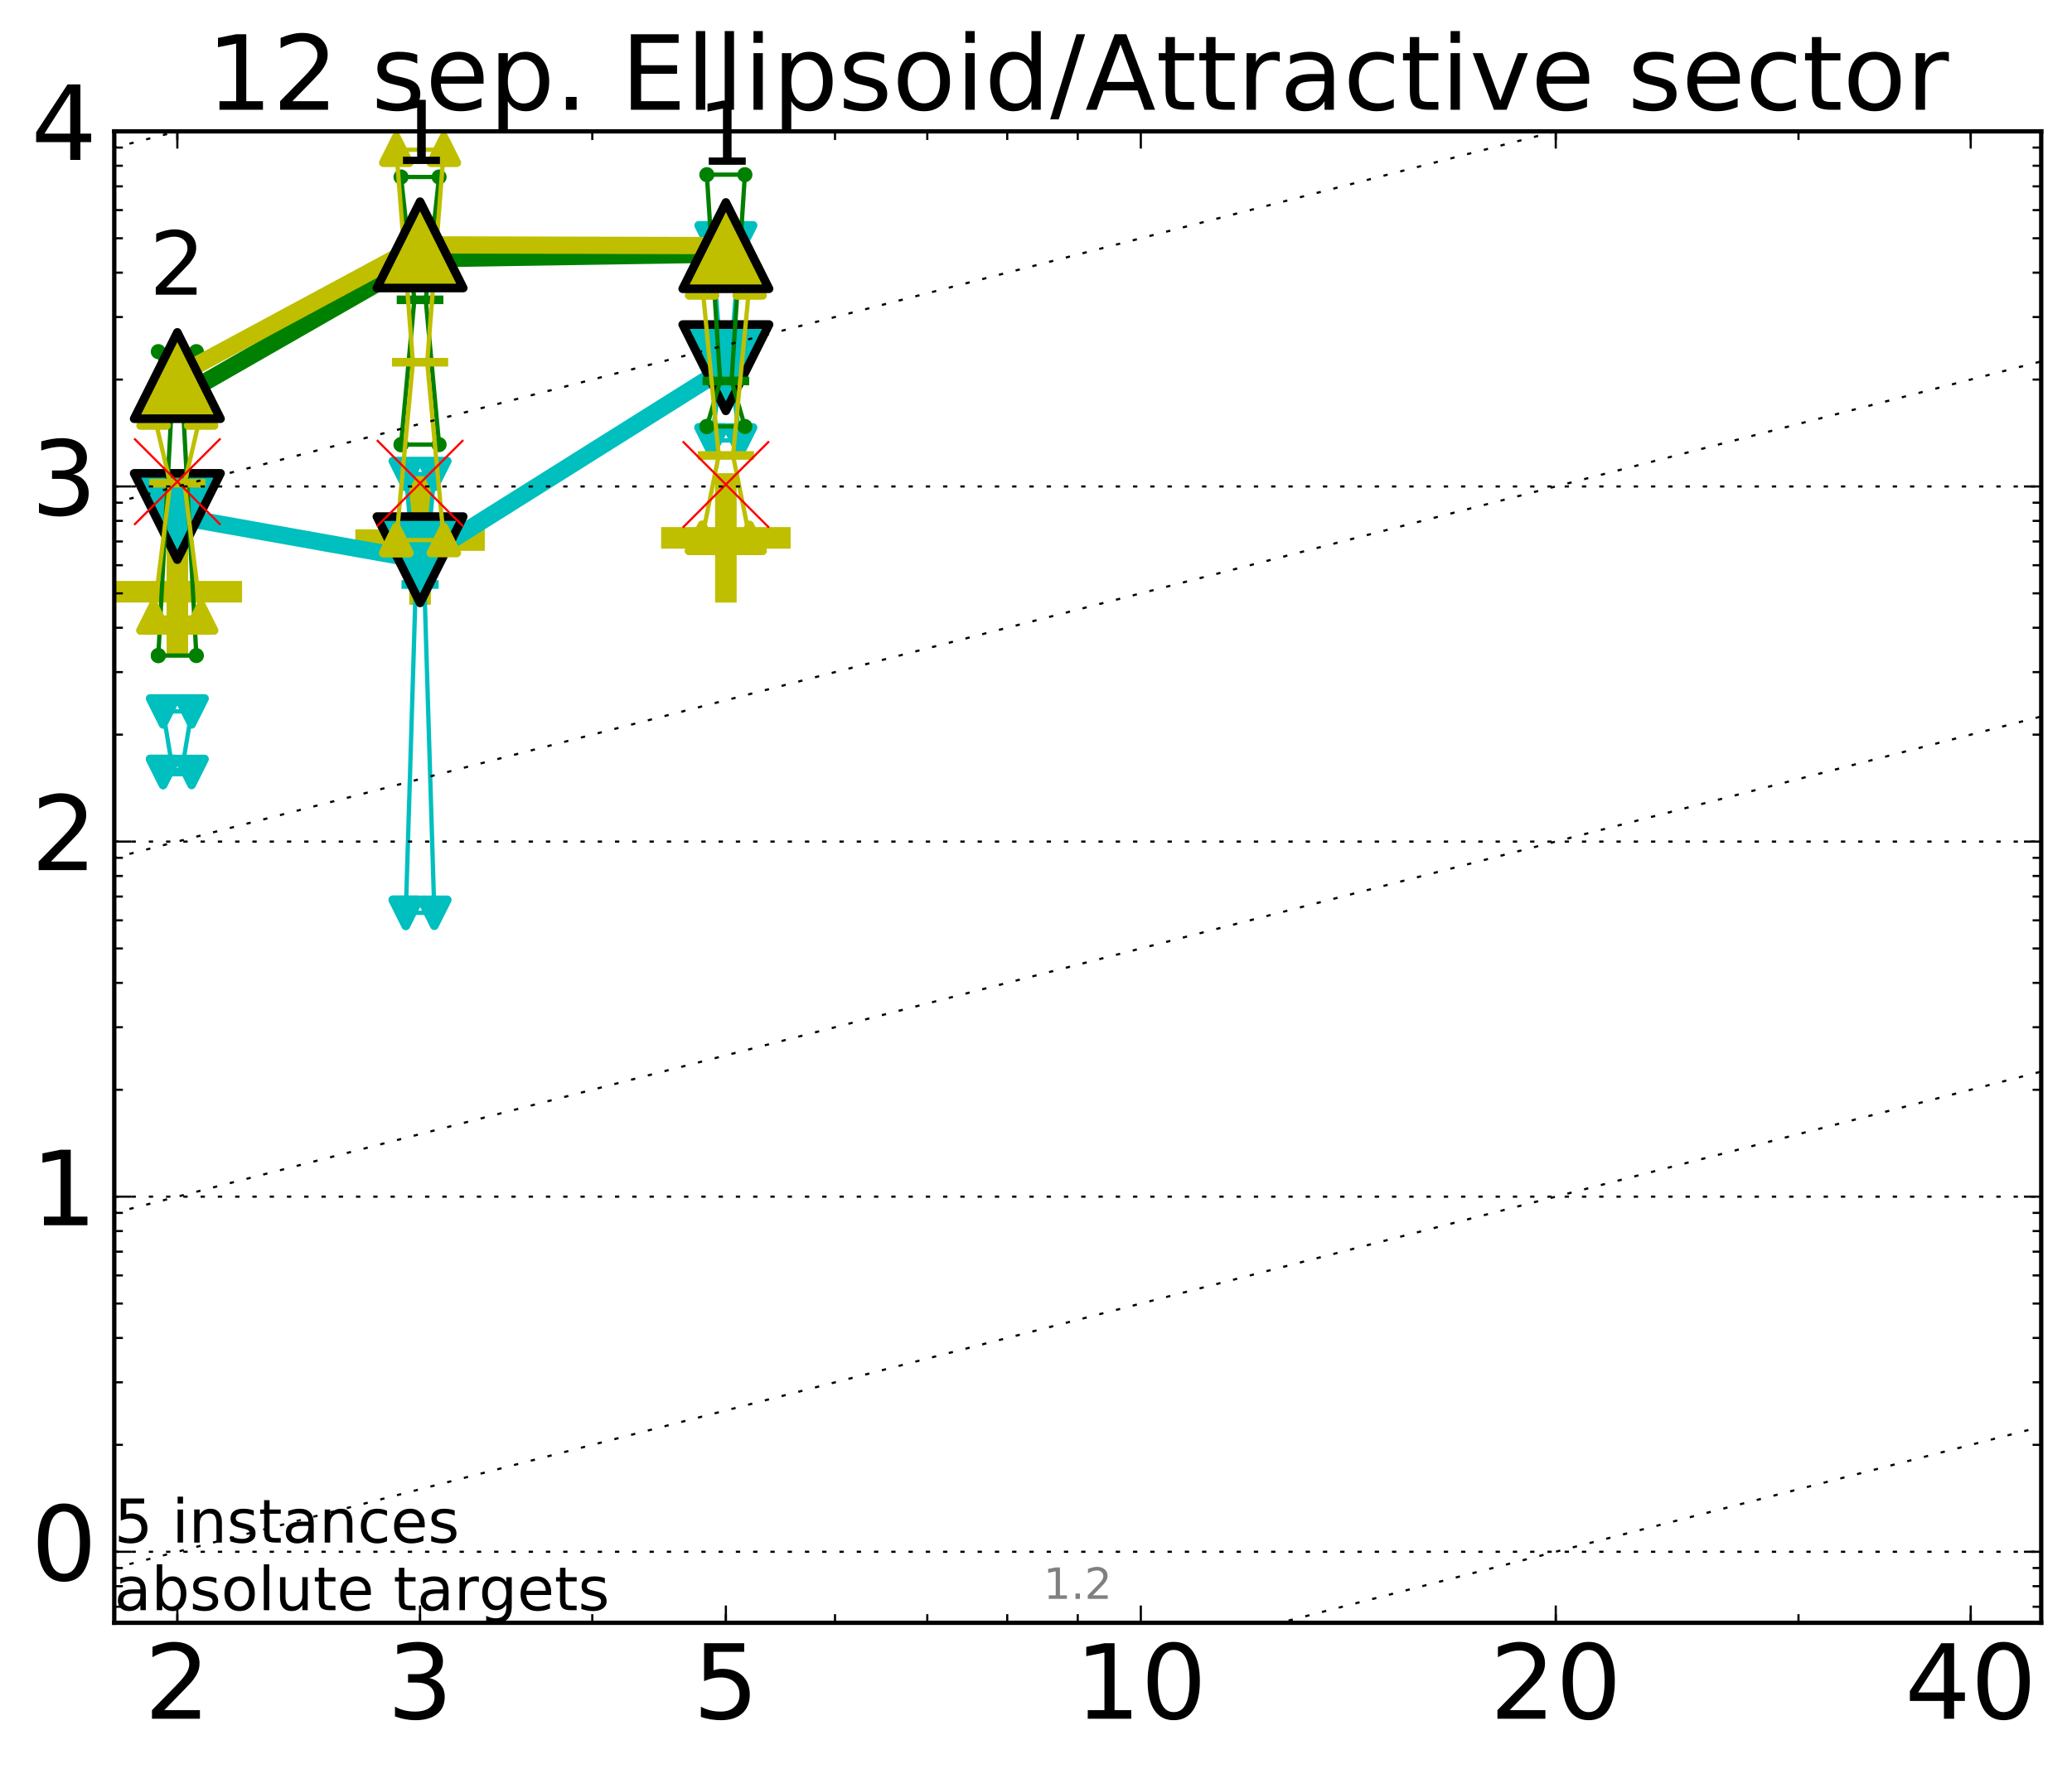 <?xml version="1.0" encoding="utf-8" standalone="no"?>
<!DOCTYPE svg PUBLIC "-//W3C//DTD SVG 1.1//EN"
  "http://www.w3.org/Graphics/SVG/1.1/DTD/svg11.dtd">
<!-- Created with matplotlib (http://matplotlib.org/) -->
<svg height="410pt" version="1.1" viewBox="0 0 480 410" width="480pt" xmlns="http://www.w3.org/2000/svg" xmlns:xlink="http://www.w3.org/1999/xlink">
 <defs>
  <style type="text/css">
*{stroke-linecap:butt;stroke-linejoin:round;stroke-miterlimit:100000;}
  </style>
 </defs>
 <g id="figure_1">
  <g id="patch_1">
   <path d="M 0 410.464 
L 480.07 410.464 
L 480.07 0 
L 0 0 
z
" style="fill:#ffffff;"/>
  </g>
  <g id="axes_1">
   <g id="patch_2">
    <path d="M 26.47 376.036 
L 472.87 376.036 
L 472.87 30.436 
L 26.47 30.436 
z
" style="fill:#ffffff;"/>
   </g>
   <g id="line2d_1">
    <defs>
     <path d="M -15 0 
L 15 0 
M 0 15 
L 0 -15 
" id="m5a9b89daae" style="stroke:#bfbf00;stroke-width:5.0;"/>
    </defs>
    <g clip-path="url(#ped8746ce79)">
     <use style="fill:#bfbf00;stroke:#bfbf00;stroke-width:5.0;" x="41.082" xlink:href="#m5a9b89daae" y="137.119"/>
    </g>
   </g>
   <g id="line2d_2">
    <g clip-path="url(#ped8746ce79)">
     <use style="fill:#bfbf00;stroke:#bfbf00;stroke-width:5.0;" x="97.312" xlink:href="#m5a9b89daae" y="125.146"/>
    </g>
   </g>
   <g id="line2d_3">
    <g clip-path="url(#ped8746ce79)">
     <use style="fill:#bfbf00;stroke:#bfbf00;stroke-width:5.0;" x="168.155" xlink:href="#m5a9b89daae" y="124.641"/>
    </g>
   </g>
   <g id="line2d_4">
    <path clip-path="url(#ped8746ce79)" d="M 37.777 178.888 
L 40.09 178.888 
L 37.777 164.856 
L 44.386 164.856 
L 42.073 178.888 
L 44.386 178.888 
L 37.777 178.888 
" style="fill:none;stroke:#00bfbf;stroke-linecap:square;"/>
   </g>
   <g id="line2d_5">
    <path clip-path="url(#ped8746ce79)" d="M 37.777 178.888 
L 44.386 178.888 
L 44.386 164.856 
L 37.777 164.856 
L 37.777 178.888 
" style="fill:none;"/>
    <defs>
     <path d="M -0 3 
L 3 -3 
L -3 -3 
z
" id="mc626d5282c" style="stroke:#00bfbf;stroke-linejoin:miter;stroke-width:2.0;"/>
    </defs>
    <g clip-path="url(#ped8746ce79)">
     <use style="fill:#00bfbf;stroke:#00bfbf;stroke-linejoin:miter;stroke-width:2.0;" x="37.777" xlink:href="#mc626d5282c" y="178.888"/>
     <use style="fill:#00bfbf;stroke:#00bfbf;stroke-linejoin:miter;stroke-width:2.0;" x="44.386" xlink:href="#mc626d5282c" y="178.888"/>
     <use style="fill:#00bfbf;stroke:#00bfbf;stroke-linejoin:miter;stroke-width:2.0;" x="44.386" xlink:href="#mc626d5282c" y="164.856"/>
     <use style="fill:#00bfbf;stroke:#00bfbf;stroke-linejoin:miter;stroke-width:2.0;" x="37.777" xlink:href="#mc626d5282c" y="164.856"/>
     <use style="fill:#00bfbf;stroke:#00bfbf;stroke-linejoin:miter;stroke-width:2.0;" x="37.777" xlink:href="#mc626d5282c" y="178.888"/>
    </g>
   </g>
   <g id="line2d_6">
    <path clip-path="url(#ped8746ce79)" d="M 37.777 178.888 
L 44.386 178.888 
" style="fill:none;stroke:#00bfbf;stroke-linecap:square;stroke-width:2.0;"/>
   </g>
   <g id="line2d_7">
    <path clip-path="url(#ped8746ce79)" d="M 94.008 211.519 
L 96.321 135.444 
L 94.008 109.84 
L 100.617 109.84 
L 98.304 135.444 
L 100.617 211.519 
L 94.008 211.519 
" style="fill:none;stroke:#00bfbf;stroke-linecap:square;"/>
   </g>
   <g id="line2d_8">
    <path clip-path="url(#ped8746ce79)" d="M 94.008 211.519 
L 100.617 211.519 
L 100.617 109.84 
L 94.008 109.84 
L 94.008 211.519 
" style="fill:none;"/>
    <g clip-path="url(#ped8746ce79)">
     <use style="fill:#00bfbf;stroke:#00bfbf;stroke-linejoin:miter;stroke-width:2.0;" x="94.008" xlink:href="#mc626d5282c" y="211.519"/>
     <use style="fill:#00bfbf;stroke:#00bfbf;stroke-linejoin:miter;stroke-width:2.0;" x="100.617" xlink:href="#mc626d5282c" y="211.519"/>
     <use style="fill:#00bfbf;stroke:#00bfbf;stroke-linejoin:miter;stroke-width:2.0;" x="100.617" xlink:href="#mc626d5282c" y="109.84"/>
     <use style="fill:#00bfbf;stroke:#00bfbf;stroke-linejoin:miter;stroke-width:2.0;" x="94.008" xlink:href="#mc626d5282c" y="109.84"/>
     <use style="fill:#00bfbf;stroke:#00bfbf;stroke-linejoin:miter;stroke-width:2.0;" x="94.008" xlink:href="#mc626d5282c" y="211.519"/>
    </g>
   </g>
   <g id="line2d_9">
    <path clip-path="url(#ped8746ce79)" d="M 94.008 135.444 
L 100.617 135.444 
" style="fill:none;stroke:#00bfbf;stroke-linecap:square;stroke-width:2.0;"/>
   </g>
   <g id="line2d_10">
    <path clip-path="url(#ped8746ce79)" d="M 164.85 102.061 
L 167.163 85.206 
L 164.85 55.228 
L 171.459 55.228 
L 169.146 85.206 
L 171.459 102.061 
L 164.85 102.061 
" style="fill:none;stroke:#00bfbf;stroke-linecap:square;"/>
   </g>
   <g id="line2d_11">
    <path clip-path="url(#ped8746ce79)" d="M 164.85 102.061 
L 171.459 102.061 
L 171.459 55.228 
L 164.85 55.228 
L 164.85 102.061 
" style="fill:none;"/>
    <g clip-path="url(#ped8746ce79)">
     <use style="fill:#00bfbf;stroke:#00bfbf;stroke-linejoin:miter;stroke-width:2.0;" x="164.85" xlink:href="#mc626d5282c" y="102.061"/>
     <use style="fill:#00bfbf;stroke:#00bfbf;stroke-linejoin:miter;stroke-width:2.0;" x="171.459" xlink:href="#mc626d5282c" y="102.061"/>
     <use style="fill:#00bfbf;stroke:#00bfbf;stroke-linejoin:miter;stroke-width:2.0;" x="171.459" xlink:href="#mc626d5282c" y="55.228"/>
     <use style="fill:#00bfbf;stroke:#00bfbf;stroke-linejoin:miter;stroke-width:2.0;" x="164.85" xlink:href="#mc626d5282c" y="55.228"/>
     <use style="fill:#00bfbf;stroke:#00bfbf;stroke-linejoin:miter;stroke-width:2.0;" x="164.85" xlink:href="#mc626d5282c" y="102.061"/>
    </g>
   </g>
   <g id="line2d_12">
    <path clip-path="url(#ped8746ce79)" d="M 164.85 85.206 
L 171.459 85.206 
" style="fill:none;stroke:#00bfbf;stroke-linecap:square;stroke-width:2.0;"/>
   </g>
   <g id="line2d_13">
    <path clip-path="url(#ped8746ce79)" d="M 41.082 119.683 
L 97.312 129.709 
" style="fill:none;stroke:#00bfbf;stroke-linecap:square;stroke-width:4.0;"/>
   </g>
   <g id="line2d_14">
    <path clip-path="url(#ped8746ce79)" d="M 97.312 129.709 
L 168.155 85.206 
" style="fill:none;stroke:#00bfbf;stroke-linecap:square;stroke-width:4.0;"/>
   </g>
   <g id="line2d_15">
    <path clip-path="url(#ped8746ce79)" d="M 41.082 119.683 
L 97.312 129.709 
L 168.155 85.206 
" style="fill:none;"/>
    <defs>
     <path d="M -0 10 
L 10 -10 
L -10 -10 
z
" id="m4d6e70815e" style="stroke:#000000;stroke-linejoin:miter;stroke-width:2.0;"/>
    </defs>
    <g clip-path="url(#ped8746ce79)">
     <use style="fill:#00bfbf;stroke:#000000;stroke-linejoin:miter;stroke-width:2.0;" x="41.082" xlink:href="#m4d6e70815e" y="119.683"/>
     <use style="fill:#00bfbf;stroke:#000000;stroke-linejoin:miter;stroke-width:2.0;" x="97.312" xlink:href="#m4d6e70815e" y="129.709"/>
     <use style="fill:#00bfbf;stroke:#000000;stroke-linejoin:miter;stroke-width:2.0;" x="168.155" xlink:href="#m4d6e70815e" y="85.206"/>
    </g>
   </g>
   <g id="line2d_16">
    <path clip-path="url(#ped8746ce79)" d="M 36.676 151.911 
L 39.76 94.39 
L 36.676 81.481 
L 45.488 81.481 
L 42.403 94.39 
L 45.488 151.911 
L 36.676 151.911 
" style="fill:none;stroke:#008000;stroke-linecap:square;"/>
   </g>
   <g id="line2d_17">
    <path clip-path="url(#ped8746ce79)" d="M 36.676 151.911 
L 45.488 151.911 
L 45.488 81.481 
L 36.676 81.481 
L 36.676 151.911 
" style="fill:none;"/>
    <defs>
     <path d="M 0 1.5 
C 0.398 1.5 0.779 1.342 1.061 1.061 
C 1.342 0.779 1.5 0.398 1.5 0 
C 1.5 -0.398 1.342 -0.779 1.061 -1.061 
C 0.779 -1.342 0.398 -1.5 0 -1.5 
C -0.398 -1.5 -0.779 -1.342 -1.061 -1.061 
C -1.342 -0.779 -1.5 -0.398 -1.5 0 
C -1.5 0.398 -1.342 0.779 -1.061 1.061 
C -0.779 1.342 -0.398 1.5 0 1.5 
z
" id="m54c77fdac5" style="stroke:#008000;stroke-width:0.5;"/>
    </defs>
    <g clip-path="url(#ped8746ce79)">
     <use style="fill:#008000;stroke:#008000;stroke-width:0.5;" x="36.676" xlink:href="#m54c77fdac5" y="151.911"/>
     <use style="fill:#008000;stroke:#008000;stroke-width:0.5;" x="45.488" xlink:href="#m54c77fdac5" y="151.911"/>
     <use style="fill:#008000;stroke:#008000;stroke-width:0.5;" x="45.488" xlink:href="#m54c77fdac5" y="81.481"/>
     <use style="fill:#008000;stroke:#008000;stroke-width:0.5;" x="36.676" xlink:href="#m54c77fdac5" y="81.481"/>
     <use style="fill:#008000;stroke:#008000;stroke-width:0.5;" x="36.676" xlink:href="#m54c77fdac5" y="151.911"/>
    </g>
   </g>
   <g id="line2d_18">
    <path clip-path="url(#ped8746ce79)" d="M 36.676 94.39 
L 45.488 94.39 
" style="fill:none;stroke:#008000;stroke-linecap:square;stroke-width:2.0;"/>
   </g>
   <g id="line2d_19">
    <path clip-path="url(#ped8746ce79)" d="M 92.906 103.027 
L 95.991 69.479 
L 92.906 41.015 
L 101.718 41.015 
L 98.634 69.479 
L 101.718 103.027 
L 92.906 103.027 
" style="fill:none;stroke:#008000;stroke-linecap:square;"/>
   </g>
   <g id="line2d_20">
    <path clip-path="url(#ped8746ce79)" d="M 92.906 103.027 
L 101.718 103.027 
L 101.718 41.015 
L 92.906 41.015 
L 92.906 103.027 
" style="fill:none;"/>
    <g clip-path="url(#ped8746ce79)">
     <use style="fill:#008000;stroke:#008000;stroke-width:0.5;" x="92.906" xlink:href="#m54c77fdac5" y="103.027"/>
     <use style="fill:#008000;stroke:#008000;stroke-width:0.5;" x="101.718" xlink:href="#m54c77fdac5" y="103.027"/>
     <use style="fill:#008000;stroke:#008000;stroke-width:0.5;" x="101.718" xlink:href="#m54c77fdac5" y="41.015"/>
     <use style="fill:#008000;stroke:#008000;stroke-width:0.5;" x="92.906" xlink:href="#m54c77fdac5" y="41.015"/>
     <use style="fill:#008000;stroke:#008000;stroke-width:0.5;" x="92.906" xlink:href="#m54c77fdac5" y="103.027"/>
    </g>
   </g>
   <g id="line2d_21">
    <path clip-path="url(#ped8746ce79)" d="M 92.906 69.479 
L 101.718 69.479 
" style="fill:none;stroke:#008000;stroke-linecap:square;stroke-width:2.0;"/>
   </g>
   <g id="line2d_22">
    <path clip-path="url(#ped8746ce79)" d="M 163.749 98.828 
L 166.833 88.284 
L 163.749 40.476 
L 172.561 40.476 
L 169.476 88.284 
L 172.561 98.828 
L 163.749 98.828 
" style="fill:none;stroke:#008000;stroke-linecap:square;"/>
   </g>
   <g id="line2d_23">
    <path clip-path="url(#ped8746ce79)" d="M 163.749 98.828 
L 172.561 98.828 
L 172.561 40.476 
L 163.749 40.476 
L 163.749 98.828 
" style="fill:none;"/>
    <g clip-path="url(#ped8746ce79)">
     <use style="fill:#008000;stroke:#008000;stroke-width:0.5;" x="163.749" xlink:href="#m54c77fdac5" y="98.828"/>
     <use style="fill:#008000;stroke:#008000;stroke-width:0.5;" x="172.561" xlink:href="#m54c77fdac5" y="98.828"/>
     <use style="fill:#008000;stroke:#008000;stroke-width:0.5;" x="172.561" xlink:href="#m54c77fdac5" y="40.476"/>
     <use style="fill:#008000;stroke:#008000;stroke-width:0.5;" x="163.749" xlink:href="#m54c77fdac5" y="40.476"/>
     <use style="fill:#008000;stroke:#008000;stroke-width:0.5;" x="163.749" xlink:href="#m54c77fdac5" y="98.828"/>
    </g>
   </g>
   <g id="line2d_24">
    <path clip-path="url(#ped8746ce79)" d="M 163.749 88.284 
L 172.561 88.284 
" style="fill:none;stroke:#008000;stroke-linecap:square;stroke-width:2.0;"/>
   </g>
   <g id="line2d_25">
    <path clip-path="url(#ped8746ce79)" d="M 41.082 92.201 
L 97.312 59.981 
" style="fill:none;stroke:#008000;stroke-linecap:square;stroke-width:4.0;"/>
   </g>
   <g id="line2d_26">
    <path clip-path="url(#ped8746ce79)" d="M 97.312 59.981 
L 168.155 58.869 
" style="fill:none;stroke:#008000;stroke-linecap:square;stroke-width:4.0;"/>
   </g>
   <g id="line2d_27">
    <path clip-path="url(#ped8746ce79)" d="M 41.082 92.201 
L 97.312 59.981 
L 168.155 58.869 
" style="fill:none;"/>
    <defs>
     <path d="M 0 5 
C 1.326 5 2.598 4.473 3.536 3.536 
C 4.473 2.598 5 1.326 5 0 
C 5 -1.326 4.473 -2.598 3.536 -3.536 
C 2.598 -4.473 1.326 -5 0 -5 
C -1.326 -5 -2.598 -4.473 -3.536 -3.536 
C -4.473 -2.598 -5 -1.326 -5 0 
C -5 1.326 -4.473 2.598 -3.536 3.536 
C -2.598 4.473 -1.326 5 0 5 
z
" id="m74377e63b9" style="stroke:#008000;stroke-width:0.5;"/>
    </defs>
    <g clip-path="url(#ped8746ce79)">
     <use style="fill:#008000;stroke:#008000;stroke-width:0.5;" x="41.082" xlink:href="#m74377e63b9" y="92.201"/>
     <use style="fill:#008000;stroke:#008000;stroke-width:0.5;" x="97.312" xlink:href="#m74377e63b9" y="59.981"/>
     <use style="fill:#008000;stroke:#008000;stroke-width:0.5;" x="168.155" xlink:href="#m74377e63b9" y="58.869"/>
    </g>
   </g>
   <g id="line2d_28">
    <path clip-path="url(#ped8746ce79)" d="M 35.574 143.091 
L 39.429 111.979 
L 35.574 95.603 
L 46.589 95.603 
L 42.734 111.979 
L 46.589 143.091 
L 35.574 143.091 
" style="fill:none;stroke:#bfbf00;stroke-linecap:square;"/>
   </g>
   <g id="line2d_29">
    <path clip-path="url(#ped8746ce79)" d="M 35.574 143.091 
L 46.589 143.091 
L 46.589 95.603 
L 35.574 95.603 
L 35.574 143.091 
" style="fill:none;"/>
    <defs>
     <path d="M 0 -3 
L -3 3 
L 3 3 
z
" id="md61e7e6d89" style="stroke:#bfbf00;stroke-linejoin:miter;stroke-width:2.0;"/>
    </defs>
    <g clip-path="url(#ped8746ce79)">
     <use style="fill:#bfbf00;stroke:#bfbf00;stroke-linejoin:miter;stroke-width:2.0;" x="35.574" xlink:href="#md61e7e6d89" y="143.091"/>
     <use style="fill:#bfbf00;stroke:#bfbf00;stroke-linejoin:miter;stroke-width:2.0;" x="46.589" xlink:href="#md61e7e6d89" y="143.091"/>
     <use style="fill:#bfbf00;stroke:#bfbf00;stroke-linejoin:miter;stroke-width:2.0;" x="46.589" xlink:href="#md61e7e6d89" y="95.603"/>
     <use style="fill:#bfbf00;stroke:#bfbf00;stroke-linejoin:miter;stroke-width:2.0;" x="35.574" xlink:href="#md61e7e6d89" y="95.603"/>
     <use style="fill:#bfbf00;stroke:#bfbf00;stroke-linejoin:miter;stroke-width:2.0;" x="35.574" xlink:href="#md61e7e6d89" y="143.091"/>
    </g>
   </g>
   <g id="line2d_30">
    <path clip-path="url(#ped8746ce79)" d="M 35.574 111.979 
L 46.589 111.979 
" style="fill:none;stroke:#bfbf00;stroke-linecap:square;stroke-width:2.0;"/>
   </g>
   <g id="line2d_31">
    <path clip-path="url(#ped8746ce79)" d="M 91.805 125.146 
L 95.66 83.936 
L 91.805 34.704 
L 102.82 34.704 
L 98.965 83.936 
L 102.82 125.146 
L 91.805 125.146 
" style="fill:none;stroke:#bfbf00;stroke-linecap:square;"/>
   </g>
   <g id="line2d_32">
    <path clip-path="url(#ped8746ce79)" d="M 91.805 125.146 
L 102.82 125.146 
L 102.82 34.704 
L 91.805 34.704 
L 91.805 125.146 
" style="fill:none;"/>
    <g clip-path="url(#ped8746ce79)">
     <use style="fill:#bfbf00;stroke:#bfbf00;stroke-linejoin:miter;stroke-width:2.0;" x="91.805" xlink:href="#md61e7e6d89" y="125.146"/>
     <use style="fill:#bfbf00;stroke:#bfbf00;stroke-linejoin:miter;stroke-width:2.0;" x="102.82" xlink:href="#md61e7e6d89" y="125.146"/>
     <use style="fill:#bfbf00;stroke:#bfbf00;stroke-linejoin:miter;stroke-width:2.0;" x="102.82" xlink:href="#md61e7e6d89" y="34.704"/>
     <use style="fill:#bfbf00;stroke:#bfbf00;stroke-linejoin:miter;stroke-width:2.0;" x="91.805" xlink:href="#md61e7e6d89" y="34.704"/>
     <use style="fill:#bfbf00;stroke:#bfbf00;stroke-linejoin:miter;stroke-width:2.0;" x="91.805" xlink:href="#md61e7e6d89" y="125.146"/>
    </g>
   </g>
   <g id="line2d_33">
    <path clip-path="url(#ped8746ce79)" d="M 91.805 83.936 
L 102.82 83.936 
" style="fill:none;stroke:#bfbf00;stroke-linecap:square;stroke-width:2.0;"/>
   </g>
   <g id="line2d_34">
    <path clip-path="url(#ped8746ce79)" d="M 162.647 124.641 
L 166.502 105.537 
L 162.647 65.447 
L 173.662 65.447 
L 169.807 105.537 
L 173.662 124.641 
L 162.647 124.641 
" style="fill:none;stroke:#bfbf00;stroke-linecap:square;"/>
   </g>
   <g id="line2d_35">
    <path clip-path="url(#ped8746ce79)" d="M 162.647 124.641 
L 173.662 124.641 
L 173.662 65.447 
L 162.647 65.447 
L 162.647 124.641 
" style="fill:none;"/>
    <g clip-path="url(#ped8746ce79)">
     <use style="fill:#bfbf00;stroke:#bfbf00;stroke-linejoin:miter;stroke-width:2.0;" x="162.647" xlink:href="#md61e7e6d89" y="124.641"/>
     <use style="fill:#bfbf00;stroke:#bfbf00;stroke-linejoin:miter;stroke-width:2.0;" x="173.662" xlink:href="#md61e7e6d89" y="124.641"/>
     <use style="fill:#bfbf00;stroke:#bfbf00;stroke-linejoin:miter;stroke-width:2.0;" x="173.662" xlink:href="#md61e7e6d89" y="65.447"/>
     <use style="fill:#bfbf00;stroke:#bfbf00;stroke-linejoin:miter;stroke-width:2.0;" x="162.647" xlink:href="#md61e7e6d89" y="65.447"/>
     <use style="fill:#bfbf00;stroke:#bfbf00;stroke-linejoin:miter;stroke-width:2.0;" x="162.647" xlink:href="#md61e7e6d89" y="124.641"/>
    </g>
   </g>
   <g id="line2d_36">
    <path clip-path="url(#ped8746ce79)" d="M 162.647 105.537 
L 173.662 105.537 
" style="fill:none;stroke:#bfbf00;stroke-linecap:square;stroke-width:2.0;"/>
   </g>
   <g id="line2d_37">
    <path clip-path="url(#ped8746ce79)" d="M 41.082 87.026 
L 97.312 56.738 
" style="fill:none;stroke:#bfbf00;stroke-linecap:square;stroke-width:4.0;"/>
   </g>
   <g id="line2d_38">
    <path clip-path="url(#ped8746ce79)" d="M 97.312 56.738 
L 168.155 56.914 
" style="fill:none;stroke:#bfbf00;stroke-linecap:square;stroke-width:4.0;"/>
   </g>
   <g id="line2d_39">
    <path clip-path="url(#ped8746ce79)" d="M 41.082 87.026 
L 97.312 56.738 
L 168.155 56.914 
" style="fill:none;"/>
    <defs>
     <path d="M 0 -10 
L -10 10 
L 10 10 
z
" id="m0f488bf618" style="stroke:#000000;stroke-linejoin:miter;stroke-width:2.0;"/>
    </defs>
    <g clip-path="url(#ped8746ce79)">
     <use style="fill:#bfbf00;stroke:#000000;stroke-linejoin:miter;stroke-width:2.0;" x="41.082" xlink:href="#m0f488bf618" y="87.026"/>
     <use style="fill:#bfbf00;stroke:#000000;stroke-linejoin:miter;stroke-width:2.0;" x="97.312" xlink:href="#m0f488bf618" y="56.738"/>
     <use style="fill:#bfbf00;stroke:#000000;stroke-linejoin:miter;stroke-width:2.0;" x="168.155" xlink:href="#m0f488bf618" y="56.914"/>
    </g>
   </g>
   <g id="line2d_40"/>
   <g id="line2d_41"/>
   <g id="line2d_42"/>
   <g id="line2d_43"/>
   <g id="line2d_44"/>
   <g id="line2d_45">
    <defs>
     <path d="M -10 10 
L 10 -10 
M -10 -10 
L 10 10 
" id="m09c24f0308" style="stroke:#ff0000;stroke-width:0.5;"/>
    </defs>
    <g clip-path="url(#ped8746ce79)">
     <use style="fill:#ff0000;stroke:#ff0000;stroke-width:0.5;" x="41.082" xlink:href="#m09c24f0308" y="111.614"/>
     <use style="fill:#ff0000;stroke:#ff0000;stroke-width:0.5;" x="97.312" xlink:href="#m09c24f0308" y="111.979"/>
     <use style="fill:#ff0000;stroke:#ff0000;stroke-width:0.5;" x="168.155" xlink:href="#m09c24f0308" y="112.275"/>
    </g>
   </g>
   <g id="line2d_46">
    <path clip-path="url(#ped8746ce79)" d="M 159.059 411.464 
L 481.07 328.487 
" style="fill:none;stroke:#000000;stroke-dasharray:1,3;stroke-dashoffset:0.0;stroke-width:0.5;"/>
   </g>
   <g id="line2d_47">
    <path clip-path="url(#ped8746ce79)" d="M -1 370.423 
L 481.07 246.201 
" style="fill:none;stroke:#000000;stroke-dasharray:1,3;stroke-dashoffset:0.0;stroke-width:0.5;"/>
   </g>
   <g id="line2d_48">
    <path clip-path="url(#ped8746ce79)" d="M -1 288.137 
L 481.07 163.915 
" style="fill:none;stroke:#000000;stroke-dasharray:1,3;stroke-dashoffset:0.0;stroke-width:0.5;"/>
   </g>
   <g id="line2d_49">
    <path clip-path="url(#ped8746ce79)" d="M -1 205.851 
L 481.07 81.629 
" style="fill:none;stroke:#000000;stroke-dasharray:1,3;stroke-dashoffset:0.0;stroke-width:0.5;"/>
   </g>
   <g id="line2d_50">
    <path clip-path="url(#ped8746ce79)" d="M -1 123.566 
L 481.07 -0.656 
" style="fill:none;stroke:#000000;stroke-dasharray:1,3;stroke-dashoffset:0.0;stroke-width:0.5;"/>
   </g>
   <g id="line2d_51">
    <path clip-path="url(#ped8746ce79)" d="M -1 41.28 
L 163.077 -1 
" style="fill:none;stroke:#000000;stroke-dasharray:1,3;stroke-dashoffset:0.0;stroke-width:0.5;"/>
   </g>
   <g id="line2d_52">
    <path clip-path="url(#ped8746ce79)" style="fill:none;stroke:#000000;stroke-dasharray:1,3;stroke-dashoffset:0.0;stroke-width:0.5;"/>
   </g>
   <g id="line2d_53">
    <path clip-path="url(#ped8746ce79)" style="fill:none;stroke:#000000;stroke-dasharray:1,3;stroke-dashoffset:0.0;stroke-width:0.5;"/>
   </g>
   <g id="line2d_54">
    <path clip-path="url(#ped8746ce79)" style="fill:none;stroke:#000000;stroke-dasharray:1,3;stroke-dashoffset:0.0;stroke-width:0.5;"/>
   </g>
   <g id="patch_3">
    <path d="M 26.47 30.436 
L 472.87 30.436 
" style="fill:none;stroke:#000000;stroke-linecap:square;stroke-linejoin:miter;"/>
   </g>
   <g id="patch_4">
    <path d="M 472.87 376.036 
L 472.87 30.436 
" style="fill:none;stroke:#000000;stroke-linecap:square;stroke-linejoin:miter;"/>
   </g>
   <g id="patch_5">
    <path d="M 26.47 376.036 
L 472.87 376.036 
" style="fill:none;stroke:#000000;stroke-linecap:square;stroke-linejoin:miter;"/>
   </g>
   <g id="patch_6">
    <path d="M 26.47 376.036 
L 26.47 30.436 
" style="fill:none;stroke:#000000;stroke-linecap:square;stroke-linejoin:miter;"/>
   </g>
   <g id="matplotlib.axis_1">
    <g id="xtick_1">
     <g id="line2d_55">
      <defs>
       <path d="M 0 0 
L 0 -4 
" id="m9990c25168" style="stroke:#000000;stroke-width:0.5;"/>
      </defs>
      <g>
       <use style="stroke:#000000;stroke-width:0.5;" x="41.082" xlink:href="#m9990c25168" y="376.036"/>
      </g>
     </g>
     <g id="line2d_56">
      <defs>
       <path d="M 0 0 
L 0 4 
" id="m67f808ce50" style="stroke:#000000;stroke-width:0.5;"/>
      </defs>
      <g>
       <use style="stroke:#000000;stroke-width:0.5;" x="41.082" xlink:href="#m67f808ce50" y="30.436"/>
      </g>
     </g>
     <g id="text_1">
      <!-- 2 -->
      <defs>
       <path d="M 19.188 8.297 
L 53.609 8.297 
L 53.609 0 
L 7.328 0 
L 7.328 8.297 
Q 12.938 14.109 22.625 23.891 
Q 32.328 33.688 34.812 36.531 
Q 39.547 41.844 41.422 45.531 
Q 43.312 49.219 43.312 52.781 
Q 43.312 58.594 39.234 62.25 
Q 35.156 65.922 28.609 65.922 
Q 23.969 65.922 18.812 64.312 
Q 13.672 62.703 7.812 59.422 
L 7.812 69.391 
Q 13.766 71.781 18.938 73 
Q 24.125 74.219 28.422 74.219 
Q 39.75 74.219 46.484 68.547 
Q 53.219 62.891 53.219 53.422 
Q 53.219 48.922 51.531 44.891 
Q 49.859 40.875 45.406 35.406 
Q 44.188 33.984 37.641 27.219 
Q 31.109 20.453 19.188 8.297 
" id="BitstreamVeraSans-Roman-32"/>
      </defs>
      <g transform="translate(33.447 398.272)scale(0.24 -0.24)">
       <use xlink:href="#BitstreamVeraSans-Roman-32"/>
      </g>
     </g>
    </g>
    <g id="xtick_2">
     <g id="line2d_57">
      <g>
       <use style="stroke:#000000;stroke-width:0.5;" x="97.312" xlink:href="#m9990c25168" y="376.036"/>
      </g>
     </g>
     <g id="line2d_58">
      <g>
       <use style="stroke:#000000;stroke-width:0.5;" x="97.312" xlink:href="#m67f808ce50" y="30.436"/>
      </g>
     </g>
     <g id="text_2">
      <!-- 3 -->
      <defs>
       <path d="M 40.578 39.312 
Q 47.656 37.797 51.625 33 
Q 55.609 28.219 55.609 21.188 
Q 55.609 10.406 48.188 4.484 
Q 40.766 -1.422 27.094 -1.422 
Q 22.516 -1.422 17.656 -0.516 
Q 12.797 0.391 7.625 2.203 
L 7.625 11.719 
Q 11.719 9.328 16.594 8.109 
Q 21.484 6.891 26.812 6.891 
Q 36.078 6.891 40.938 10.547 
Q 45.797 14.203 45.797 21.188 
Q 45.797 27.641 41.281 31.266 
Q 36.766 34.906 28.719 34.906 
L 20.219 34.906 
L 20.219 43.016 
L 29.109 43.016 
Q 36.375 43.016 40.234 45.922 
Q 44.094 48.828 44.094 54.297 
Q 44.094 59.906 40.109 62.906 
Q 36.141 65.922 28.719 65.922 
Q 24.656 65.922 20.016 65.031 
Q 15.375 64.156 9.812 62.312 
L 9.812 71.094 
Q 15.438 72.656 20.344 73.438 
Q 25.25 74.219 29.594 74.219 
Q 40.828 74.219 47.359 69.109 
Q 53.906 64.016 53.906 55.328 
Q 53.906 49.266 50.438 45.094 
Q 46.969 40.922 40.578 39.312 
" id="BitstreamVeraSans-Roman-33"/>
      </defs>
      <g transform="translate(89.677 398.272)scale(0.24 -0.24)">
       <use xlink:href="#BitstreamVeraSans-Roman-33"/>
      </g>
     </g>
    </g>
    <g id="xtick_3">
     <g id="line2d_59">
      <g>
       <use style="stroke:#000000;stroke-width:0.5;" x="168.155" xlink:href="#m9990c25168" y="376.036"/>
      </g>
     </g>
     <g id="line2d_60">
      <g>
       <use style="stroke:#000000;stroke-width:0.5;" x="168.155" xlink:href="#m67f808ce50" y="30.436"/>
      </g>
     </g>
     <g id="text_3">
      <!-- 5 -->
      <defs>
       <path d="M 10.797 72.906 
L 49.516 72.906 
L 49.516 64.594 
L 19.828 64.594 
L 19.828 46.734 
Q 21.969 47.469 24.109 47.828 
Q 26.266 48.188 28.422 48.188 
Q 40.625 48.188 47.75 41.5 
Q 54.891 34.812 54.891 23.391 
Q 54.891 11.625 47.562 5.094 
Q 40.234 -1.422 26.906 -1.422 
Q 22.312 -1.422 17.547 -0.641 
Q 12.797 0.141 7.719 1.703 
L 7.719 11.625 
Q 12.109 9.234 16.797 8.062 
Q 21.484 6.891 26.703 6.891 
Q 35.156 6.891 40.078 11.328 
Q 45.016 15.766 45.016 23.391 
Q 45.016 31 40.078 35.438 
Q 35.156 39.891 26.703 39.891 
Q 22.75 39.891 18.812 39.016 
Q 14.891 38.141 10.797 36.281 
z
" id="BitstreamVeraSans-Roman-35"/>
      </defs>
      <g transform="translate(160.52 398.272)scale(0.24 -0.24)">
       <use xlink:href="#BitstreamVeraSans-Roman-35"/>
      </g>
     </g>
    </g>
    <g id="xtick_4">
     <g id="line2d_61">
      <g>
       <use style="stroke:#000000;stroke-width:0.5;" x="264.282" xlink:href="#m9990c25168" y="376.036"/>
      </g>
     </g>
     <g id="line2d_62">
      <g>
       <use style="stroke:#000000;stroke-width:0.5;" x="264.282" xlink:href="#m67f808ce50" y="30.436"/>
      </g>
     </g>
     <g id="text_4">
      <!-- 10 -->
      <defs>
       <path d="M 31.781 66.406 
Q 24.172 66.406 20.328 58.906 
Q 16.5 51.422 16.5 36.375 
Q 16.5 21.391 20.328 13.891 
Q 24.172 6.391 31.781 6.391 
Q 39.453 6.391 43.281 13.891 
Q 47.125 21.391 47.125 36.375 
Q 47.125 51.422 43.281 58.906 
Q 39.453 66.406 31.781 66.406 
M 31.781 74.219 
Q 44.047 74.219 50.516 64.516 
Q 56.984 54.828 56.984 36.375 
Q 56.984 17.969 50.516 8.266 
Q 44.047 -1.422 31.781 -1.422 
Q 19.531 -1.422 13.062 8.266 
Q 6.594 17.969 6.594 36.375 
Q 6.594 54.828 13.062 64.516 
Q 19.531 74.219 31.781 74.219 
" id="BitstreamVeraSans-Roman-30"/>
       <path d="M 12.406 8.297 
L 28.516 8.297 
L 28.516 63.922 
L 10.984 60.406 
L 10.984 69.391 
L 28.422 72.906 
L 38.281 72.906 
L 38.281 8.297 
L 54.391 8.297 
L 54.391 0 
L 12.406 0 
z
" id="BitstreamVeraSans-Roman-31"/>
      </defs>
      <g transform="translate(249.012 398.272)scale(0.24 -0.24)">
       <use xlink:href="#BitstreamVeraSans-Roman-31"/>
       <use x="63.623" xlink:href="#BitstreamVeraSans-Roman-30"/>
      </g>
     </g>
    </g>
    <g id="xtick_5">
     <g id="line2d_63">
      <g>
       <use style="stroke:#000000;stroke-width:0.5;" x="360.409" xlink:href="#m9990c25168" y="376.036"/>
      </g>
     </g>
     <g id="line2d_64">
      <g>
       <use style="stroke:#000000;stroke-width:0.5;" x="360.409" xlink:href="#m67f808ce50" y="30.436"/>
      </g>
     </g>
     <g id="text_5">
      <!-- 20 -->
      <g transform="translate(345.139 398.272)scale(0.24 -0.24)">
       <use xlink:href="#BitstreamVeraSans-Roman-32"/>
       <use x="63.623" xlink:href="#BitstreamVeraSans-Roman-30"/>
      </g>
     </g>
    </g>
    <g id="xtick_6">
     <g id="line2d_65">
      <g>
       <use style="stroke:#000000;stroke-width:0.5;" x="456.536" xlink:href="#m9990c25168" y="376.036"/>
      </g>
     </g>
     <g id="line2d_66">
      <g>
       <use style="stroke:#000000;stroke-width:0.5;" x="456.536" xlink:href="#m67f808ce50" y="30.436"/>
      </g>
     </g>
     <g id="text_6">
      <!-- 40 -->
      <defs>
       <path d="M 37.797 64.312 
L 12.891 25.391 
L 37.797 25.391 
z
M 35.203 72.906 
L 47.609 72.906 
L 47.609 25.391 
L 58.016 25.391 
L 58.016 17.188 
L 47.609 17.188 
L 47.609 0 
L 37.797 0 
L 37.797 17.188 
L 4.891 17.188 
L 4.891 26.703 
z
" id="BitstreamVeraSans-Roman-34"/>
      </defs>
      <g transform="translate(441.266 398.272)scale(0.24 -0.24)">
       <use xlink:href="#BitstreamVeraSans-Roman-34"/>
       <use x="63.623" xlink:href="#BitstreamVeraSans-Roman-30"/>
      </g>
     </g>
    </g>
    <g id="xtick_7">
     <g id="line2d_67">
      <defs>
       <path d="M 0 0 
L 0 -2 
" id="m587f9733dd" style="stroke:#000000;stroke-width:0.5;"/>
      </defs>
      <g>
       <use style="stroke:#000000;stroke-width:0.5;" x="41.082" xlink:href="#m587f9733dd" y="376.036"/>
      </g>
     </g>
     <g id="line2d_68">
      <defs>
       <path d="M 0 0 
L 0 2 
" id="mfa6e3abe29" style="stroke:#000000;stroke-width:0.5;"/>
      </defs>
      <g>
       <use style="stroke:#000000;stroke-width:0.5;" x="41.082" xlink:href="#mfa6e3abe29" y="30.436"/>
      </g>
     </g>
    </g>
    <g id="xtick_8">
     <g id="line2d_69">
      <g>
       <use style="stroke:#000000;stroke-width:0.5;" x="97.312" xlink:href="#m587f9733dd" y="376.036"/>
      </g>
     </g>
     <g id="line2d_70">
      <g>
       <use style="stroke:#000000;stroke-width:0.5;" x="97.312" xlink:href="#mfa6e3abe29" y="30.436"/>
      </g>
     </g>
    </g>
    <g id="xtick_9">
     <g id="line2d_71">
      <g>
       <use style="stroke:#000000;stroke-width:0.5;" x="137.209" xlink:href="#m587f9733dd" y="376.036"/>
      </g>
     </g>
     <g id="line2d_72">
      <g>
       <use style="stroke:#000000;stroke-width:0.5;" x="137.209" xlink:href="#mfa6e3abe29" y="30.436"/>
      </g>
     </g>
    </g>
    <g id="xtick_10">
     <g id="line2d_73">
      <g>
       <use style="stroke:#000000;stroke-width:0.5;" x="168.155" xlink:href="#m587f9733dd" y="376.036"/>
      </g>
     </g>
     <g id="line2d_74">
      <g>
       <use style="stroke:#000000;stroke-width:0.5;" x="168.155" xlink:href="#mfa6e3abe29" y="30.436"/>
      </g>
     </g>
    </g>
    <g id="xtick_11">
     <g id="line2d_75">
      <g>
       <use style="stroke:#000000;stroke-width:0.5;" x="193.439" xlink:href="#m587f9733dd" y="376.036"/>
      </g>
     </g>
     <g id="line2d_76">
      <g>
       <use style="stroke:#000000;stroke-width:0.5;" x="193.439" xlink:href="#mfa6e3abe29" y="30.436"/>
      </g>
     </g>
    </g>
    <g id="xtick_12">
     <g id="line2d_77">
      <g>
       <use style="stroke:#000000;stroke-width:0.5;" x="214.817" xlink:href="#m587f9733dd" y="376.036"/>
      </g>
     </g>
     <g id="line2d_78">
      <g>
       <use style="stroke:#000000;stroke-width:0.5;" x="214.817" xlink:href="#mfa6e3abe29" y="30.436"/>
      </g>
     </g>
    </g>
    <g id="xtick_13">
     <g id="line2d_79">
      <g>
       <use style="stroke:#000000;stroke-width:0.5;" x="233.336" xlink:href="#m587f9733dd" y="376.036"/>
      </g>
     </g>
     <g id="line2d_80">
      <g>
       <use style="stroke:#000000;stroke-width:0.5;" x="233.336" xlink:href="#mfa6e3abe29" y="30.436"/>
      </g>
     </g>
    </g>
    <g id="xtick_14">
     <g id="line2d_81">
      <g>
       <use style="stroke:#000000;stroke-width:0.5;" x="249.67" xlink:href="#m587f9733dd" y="376.036"/>
      </g>
     </g>
     <g id="line2d_82">
      <g>
       <use style="stroke:#000000;stroke-width:0.5;" x="249.67" xlink:href="#mfa6e3abe29" y="30.436"/>
      </g>
     </g>
    </g>
    <g id="xtick_15">
     <g id="line2d_83">
      <g>
       <use style="stroke:#000000;stroke-width:0.5;" x="360.409" xlink:href="#m587f9733dd" y="376.036"/>
      </g>
     </g>
     <g id="line2d_84">
      <g>
       <use style="stroke:#000000;stroke-width:0.5;" x="360.409" xlink:href="#mfa6e3abe29" y="30.436"/>
      </g>
     </g>
    </g>
    <g id="xtick_16">
     <g id="line2d_85">
      <g>
       <use style="stroke:#000000;stroke-width:0.5;" x="416.639" xlink:href="#m587f9733dd" y="376.036"/>
      </g>
     </g>
     <g id="line2d_86">
      <g>
       <use style="stroke:#000000;stroke-width:0.5;" x="416.639" xlink:href="#mfa6e3abe29" y="30.436"/>
      </g>
     </g>
    </g>
    <g id="xtick_17">
     <g id="line2d_87">
      <g>
       <use style="stroke:#000000;stroke-width:0.5;" x="456.536" xlink:href="#m587f9733dd" y="376.036"/>
      </g>
     </g>
     <g id="line2d_88">
      <g>
       <use style="stroke:#000000;stroke-width:0.5;" x="456.536" xlink:href="#mfa6e3abe29" y="30.436"/>
      </g>
     </g>
    </g>
   </g>
   <g id="matplotlib.axis_2">
    <g id="ytick_1">
     <g id="line2d_89">
      <path clip-path="url(#ped8746ce79)" d="M 26.47 359.579 
L 472.87 359.579 
" style="fill:none;stroke:#000000;stroke-dasharray:1,3;stroke-dashoffset:0.0;stroke-width:0.5;"/>
     </g>
     <g id="line2d_90">
      <defs>
       <path d="M 0 0 
L 4 0 
" id="mc4fc453f67" style="stroke:#000000;stroke-width:0.5;"/>
      </defs>
      <g>
       <use style="stroke:#000000;stroke-width:0.5;" x="26.47" xlink:href="#mc4fc453f67" y="359.579"/>
      </g>
     </g>
     <g id="line2d_91">
      <defs>
       <path d="M 0 0 
L -4 0 
" id="m6972975fb2" style="stroke:#000000;stroke-width:0.5;"/>
      </defs>
      <g>
       <use style="stroke:#000000;stroke-width:0.5;" x="472.87" xlink:href="#m6972975fb2" y="359.579"/>
      </g>
     </g>
     <g id="text_7">
      <!-- 0 -->
      <g transform="translate(7.2 366.202)scale(0.24 -0.24)">
       <use xlink:href="#BitstreamVeraSans-Roman-30"/>
      </g>
     </g>
    </g>
    <g id="ytick_2">
     <g id="line2d_92">
      <path clip-path="url(#ped8746ce79)" d="M 26.47 277.293 
L 472.87 277.293 
" style="fill:none;stroke:#000000;stroke-dasharray:1,3;stroke-dashoffset:0.0;stroke-width:0.5;"/>
     </g>
     <g id="line2d_93">
      <g>
       <use style="stroke:#000000;stroke-width:0.5;" x="26.47" xlink:href="#mc4fc453f67" y="277.293"/>
      </g>
     </g>
     <g id="line2d_94">
      <g>
       <use style="stroke:#000000;stroke-width:0.5;" x="472.87" xlink:href="#m6972975fb2" y="277.293"/>
      </g>
     </g>
     <g id="text_8">
      <!-- 1 -->
      <g transform="translate(7.2 283.916)scale(0.24 -0.24)">
       <use xlink:href="#BitstreamVeraSans-Roman-31"/>
      </g>
     </g>
    </g>
    <g id="ytick_3">
     <g id="line2d_95">
      <path clip-path="url(#ped8746ce79)" d="M 26.47 195.008 
L 472.87 195.008 
" style="fill:none;stroke:#000000;stroke-dasharray:1,3;stroke-dashoffset:0.0;stroke-width:0.5;"/>
     </g>
     <g id="line2d_96">
      <g>
       <use style="stroke:#000000;stroke-width:0.5;" x="26.47" xlink:href="#mc4fc453f67" y="195.008"/>
      </g>
     </g>
     <g id="line2d_97">
      <g>
       <use style="stroke:#000000;stroke-width:0.5;" x="472.87" xlink:href="#m6972975fb2" y="195.008"/>
      </g>
     </g>
     <g id="text_9">
      <!-- 2 -->
      <g transform="translate(7.2 201.63)scale(0.24 -0.24)">
       <use xlink:href="#BitstreamVeraSans-Roman-32"/>
      </g>
     </g>
    </g>
    <g id="ytick_4">
     <g id="line2d_98">
      <path clip-path="url(#ped8746ce79)" d="M 26.47 112.722 
L 472.87 112.722 
" style="fill:none;stroke:#000000;stroke-dasharray:1,3;stroke-dashoffset:0.0;stroke-width:0.5;"/>
     </g>
     <g id="line2d_99">
      <g>
       <use style="stroke:#000000;stroke-width:0.5;" x="26.47" xlink:href="#mc4fc453f67" y="112.722"/>
      </g>
     </g>
     <g id="line2d_100">
      <g>
       <use style="stroke:#000000;stroke-width:0.5;" x="472.87" xlink:href="#m6972975fb2" y="112.722"/>
      </g>
     </g>
     <g id="text_10">
      <!-- 3 -->
      <g transform="translate(7.2 119.344)scale(0.24 -0.24)">
       <use xlink:href="#BitstreamVeraSans-Roman-33"/>
      </g>
     </g>
    </g>
    <g id="ytick_5">
     <g id="line2d_101">
      <path clip-path="url(#ped8746ce79)" d="M 26.47 30.436 
L 472.87 30.436 
" style="fill:none;stroke:#000000;stroke-dasharray:1,3;stroke-dashoffset:0.0;stroke-width:0.5;"/>
     </g>
     <g id="line2d_102">
      <g>
       <use style="stroke:#000000;stroke-width:0.5;" x="26.47" xlink:href="#mc4fc453f67" y="30.436"/>
      </g>
     </g>
     <g id="line2d_103">
      <g>
       <use style="stroke:#000000;stroke-width:0.5;" x="472.87" xlink:href="#m6972975fb2" y="30.436"/>
      </g>
     </g>
     <g id="text_11">
      <!-- 4 -->
      <g transform="translate(7.2 37.059)scale(0.24 -0.24)">
       <use xlink:href="#BitstreamVeraSans-Roman-34"/>
      </g>
     </g>
    </g>
    <g id="ytick_6">
     <g id="line2d_104">
      <defs>
       <path d="M 0 0 
L 2 0 
" id="m73da920c51" style="stroke:#000000;stroke-width:0.5;"/>
      </defs>
      <g>
       <use style="stroke:#000000;stroke-width:0.5;" x="26.47" xlink:href="#m73da920c51" y="372.325"/>
      </g>
     </g>
     <g id="line2d_105">
      <defs>
       <path d="M 0 0 
L -2 0 
" id="me000297e55" style="stroke:#000000;stroke-width:0.5;"/>
      </defs>
      <g>
       <use style="stroke:#000000;stroke-width:0.5;" x="472.87" xlink:href="#me000297e55" y="372.325"/>
      </g>
     </g>
    </g>
    <g id="ytick_7">
     <g id="line2d_106">
      <g>
       <use style="stroke:#000000;stroke-width:0.5;" x="26.47" xlink:href="#m73da920c51" y="367.553"/>
      </g>
     </g>
     <g id="line2d_107">
      <g>
       <use style="stroke:#000000;stroke-width:0.5;" x="472.87" xlink:href="#me000297e55" y="367.553"/>
      </g>
     </g>
    </g>
    <g id="ytick_8">
     <g id="line2d_108">
      <g>
       <use style="stroke:#000000;stroke-width:0.5;" x="26.47" xlink:href="#m73da920c51" y="363.344"/>
      </g>
     </g>
     <g id="line2d_109">
      <g>
       <use style="stroke:#000000;stroke-width:0.5;" x="472.87" xlink:href="#me000297e55" y="363.344"/>
      </g>
     </g>
    </g>
    <g id="ytick_9">
     <g id="line2d_110">
      <g>
       <use style="stroke:#000000;stroke-width:0.5;" x="26.47" xlink:href="#m73da920c51" y="334.809"/>
      </g>
     </g>
     <g id="line2d_111">
      <g>
       <use style="stroke:#000000;stroke-width:0.5;" x="472.87" xlink:href="#me000297e55" y="334.809"/>
      </g>
     </g>
    </g>
    <g id="ytick_10">
     <g id="line2d_112">
      <g>
       <use style="stroke:#000000;stroke-width:0.5;" x="26.47" xlink:href="#m73da920c51" y="320.319"/>
      </g>
     </g>
     <g id="line2d_113">
      <g>
       <use style="stroke:#000000;stroke-width:0.5;" x="472.87" xlink:href="#me000297e55" y="320.319"/>
      </g>
     </g>
    </g>
    <g id="ytick_11">
     <g id="line2d_114">
      <g>
       <use style="stroke:#000000;stroke-width:0.5;" x="26.47" xlink:href="#m73da920c51" y="310.038"/>
      </g>
     </g>
     <g id="line2d_115">
      <g>
       <use style="stroke:#000000;stroke-width:0.5;" x="472.87" xlink:href="#me000297e55" y="310.038"/>
      </g>
     </g>
    </g>
    <g id="ytick_12">
     <g id="line2d_116">
      <g>
       <use style="stroke:#000000;stroke-width:0.5;" x="26.47" xlink:href="#m73da920c51" y="302.064"/>
      </g>
     </g>
     <g id="line2d_117">
      <g>
       <use style="stroke:#000000;stroke-width:0.5;" x="472.87" xlink:href="#me000297e55" y="302.064"/>
      </g>
     </g>
    </g>
    <g id="ytick_13">
     <g id="line2d_118">
      <g>
       <use style="stroke:#000000;stroke-width:0.5;" x="26.47" xlink:href="#m73da920c51" y="295.548"/>
      </g>
     </g>
     <g id="line2d_119">
      <g>
       <use style="stroke:#000000;stroke-width:0.5;" x="472.87" xlink:href="#me000297e55" y="295.548"/>
      </g>
     </g>
    </g>
    <g id="ytick_14">
     <g id="line2d_120">
      <g>
       <use style="stroke:#000000;stroke-width:0.5;" x="26.47" xlink:href="#m73da920c51" y="290.04"/>
      </g>
     </g>
     <g id="line2d_121">
      <g>
       <use style="stroke:#000000;stroke-width:0.5;" x="472.87" xlink:href="#me000297e55" y="290.04"/>
      </g>
     </g>
    </g>
    <g id="ytick_15">
     <g id="line2d_122">
      <g>
       <use style="stroke:#000000;stroke-width:0.5;" x="26.47" xlink:href="#m73da920c51" y="285.268"/>
      </g>
     </g>
     <g id="line2d_123">
      <g>
       <use style="stroke:#000000;stroke-width:0.5;" x="472.87" xlink:href="#me000297e55" y="285.268"/>
      </g>
     </g>
    </g>
    <g id="ytick_16">
     <g id="line2d_124">
      <g>
       <use style="stroke:#000000;stroke-width:0.5;" x="26.47" xlink:href="#m73da920c51" y="281.059"/>
      </g>
     </g>
     <g id="line2d_125">
      <g>
       <use style="stroke:#000000;stroke-width:0.5;" x="472.87" xlink:href="#me000297e55" y="281.059"/>
      </g>
     </g>
    </g>
    <g id="ytick_17">
     <g id="line2d_126">
      <g>
       <use style="stroke:#000000;stroke-width:0.5;" x="26.47" xlink:href="#m73da920c51" y="252.523"/>
      </g>
     </g>
     <g id="line2d_127">
      <g>
       <use style="stroke:#000000;stroke-width:0.5;" x="472.87" xlink:href="#me000297e55" y="252.523"/>
      </g>
     </g>
    </g>
    <g id="ytick_18">
     <g id="line2d_128">
      <g>
       <use style="stroke:#000000;stroke-width:0.5;" x="26.47" xlink:href="#m73da920c51" y="238.033"/>
      </g>
     </g>
     <g id="line2d_129">
      <g>
       <use style="stroke:#000000;stroke-width:0.5;" x="472.87" xlink:href="#me000297e55" y="238.033"/>
      </g>
     </g>
    </g>
    <g id="ytick_19">
     <g id="line2d_130">
      <g>
       <use style="stroke:#000000;stroke-width:0.5;" x="26.47" xlink:href="#m73da920c51" y="227.752"/>
      </g>
     </g>
     <g id="line2d_131">
      <g>
       <use style="stroke:#000000;stroke-width:0.5;" x="472.87" xlink:href="#me000297e55" y="227.752"/>
      </g>
     </g>
    </g>
    <g id="ytick_20">
     <g id="line2d_132">
      <g>
       <use style="stroke:#000000;stroke-width:0.5;" x="26.47" xlink:href="#m73da920c51" y="219.778"/>
      </g>
     </g>
     <g id="line2d_133">
      <g>
       <use style="stroke:#000000;stroke-width:0.5;" x="472.87" xlink:href="#me000297e55" y="219.778"/>
      </g>
     </g>
    </g>
    <g id="ytick_21">
     <g id="line2d_134">
      <g>
       <use style="stroke:#000000;stroke-width:0.5;" x="26.47" xlink:href="#m73da920c51" y="213.263"/>
      </g>
     </g>
     <g id="line2d_135">
      <g>
       <use style="stroke:#000000;stroke-width:0.5;" x="472.87" xlink:href="#me000297e55" y="213.263"/>
      </g>
     </g>
    </g>
    <g id="ytick_22">
     <g id="line2d_136">
      <g>
       <use style="stroke:#000000;stroke-width:0.5;" x="26.47" xlink:href="#m73da920c51" y="207.754"/>
      </g>
     </g>
     <g id="line2d_137">
      <g>
       <use style="stroke:#000000;stroke-width:0.5;" x="472.87" xlink:href="#me000297e55" y="207.754"/>
      </g>
     </g>
    </g>
    <g id="ytick_23">
     <g id="line2d_138">
      <g>
       <use style="stroke:#000000;stroke-width:0.5;" x="26.47" xlink:href="#m73da920c51" y="202.982"/>
      </g>
     </g>
     <g id="line2d_139">
      <g>
       <use style="stroke:#000000;stroke-width:0.5;" x="472.87" xlink:href="#me000297e55" y="202.982"/>
      </g>
     </g>
    </g>
    <g id="ytick_24">
     <g id="line2d_140">
      <g>
       <use style="stroke:#000000;stroke-width:0.5;" x="26.47" xlink:href="#m73da920c51" y="198.773"/>
      </g>
     </g>
     <g id="line2d_141">
      <g>
       <use style="stroke:#000000;stroke-width:0.5;" x="472.87" xlink:href="#me000297e55" y="198.773"/>
      </g>
     </g>
    </g>
    <g id="ytick_25">
     <g id="line2d_142">
      <g>
       <use style="stroke:#000000;stroke-width:0.5;" x="26.47" xlink:href="#m73da920c51" y="170.237"/>
      </g>
     </g>
     <g id="line2d_143">
      <g>
       <use style="stroke:#000000;stroke-width:0.5;" x="472.87" xlink:href="#me000297e55" y="170.237"/>
      </g>
     </g>
    </g>
    <g id="ytick_26">
     <g id="line2d_144">
      <g>
       <use style="stroke:#000000;stroke-width:0.5;" x="26.47" xlink:href="#m73da920c51" y="155.747"/>
      </g>
     </g>
     <g id="line2d_145">
      <g>
       <use style="stroke:#000000;stroke-width:0.5;" x="472.87" xlink:href="#me000297e55" y="155.747"/>
      </g>
     </g>
    </g>
    <g id="ytick_27">
     <g id="line2d_146">
      <g>
       <use style="stroke:#000000;stroke-width:0.5;" x="26.47" xlink:href="#m73da920c51" y="145.467"/>
      </g>
     </g>
     <g id="line2d_147">
      <g>
       <use style="stroke:#000000;stroke-width:0.5;" x="472.87" xlink:href="#me000297e55" y="145.467"/>
      </g>
     </g>
    </g>
    <g id="ytick_28">
     <g id="line2d_148">
      <g>
       <use style="stroke:#000000;stroke-width:0.5;" x="26.47" xlink:href="#m73da920c51" y="137.492"/>
      </g>
     </g>
     <g id="line2d_149">
      <g>
       <use style="stroke:#000000;stroke-width:0.5;" x="472.87" xlink:href="#me000297e55" y="137.492"/>
      </g>
     </g>
    </g>
    <g id="ytick_29">
     <g id="line2d_150">
      <g>
       <use style="stroke:#000000;stroke-width:0.5;" x="26.47" xlink:href="#m73da920c51" y="130.977"/>
      </g>
     </g>
     <g id="line2d_151">
      <g>
       <use style="stroke:#000000;stroke-width:0.5;" x="472.87" xlink:href="#me000297e55" y="130.977"/>
      </g>
     </g>
    </g>
    <g id="ytick_30">
     <g id="line2d_152">
      <g>
       <use style="stroke:#000000;stroke-width:0.5;" x="26.47" xlink:href="#m73da920c51" y="125.468"/>
      </g>
     </g>
     <g id="line2d_153">
      <g>
       <use style="stroke:#000000;stroke-width:0.5;" x="472.87" xlink:href="#me000297e55" y="125.468"/>
      </g>
     </g>
    </g>
    <g id="ytick_31">
     <g id="line2d_154">
      <g>
       <use style="stroke:#000000;stroke-width:0.5;" x="26.47" xlink:href="#m73da920c51" y="120.696"/>
      </g>
     </g>
     <g id="line2d_155">
      <g>
       <use style="stroke:#000000;stroke-width:0.5;" x="472.87" xlink:href="#me000297e55" y="120.696"/>
      </g>
     </g>
    </g>
    <g id="ytick_32">
     <g id="line2d_156">
      <g>
       <use style="stroke:#000000;stroke-width:0.5;" x="26.47" xlink:href="#m73da920c51" y="116.487"/>
      </g>
     </g>
     <g id="line2d_157">
      <g>
       <use style="stroke:#000000;stroke-width:0.5;" x="472.87" xlink:href="#me000297e55" y="116.487"/>
      </g>
     </g>
    </g>
    <g id="ytick_33">
     <g id="line2d_158">
      <g>
       <use style="stroke:#000000;stroke-width:0.5;" x="26.47" xlink:href="#m73da920c51" y="87.952"/>
      </g>
     </g>
     <g id="line2d_159">
      <g>
       <use style="stroke:#000000;stroke-width:0.5;" x="472.87" xlink:href="#me000297e55" y="87.952"/>
      </g>
     </g>
    </g>
    <g id="ytick_34">
     <g id="line2d_160">
      <g>
       <use style="stroke:#000000;stroke-width:0.5;" x="26.47" xlink:href="#m73da920c51" y="73.462"/>
      </g>
     </g>
     <g id="line2d_161">
      <g>
       <use style="stroke:#000000;stroke-width:0.5;" x="472.87" xlink:href="#me000297e55" y="73.462"/>
      </g>
     </g>
    </g>
    <g id="ytick_35">
     <g id="line2d_162">
      <g>
       <use style="stroke:#000000;stroke-width:0.5;" x="26.47" xlink:href="#m73da920c51" y="63.181"/>
      </g>
     </g>
     <g id="line2d_163">
      <g>
       <use style="stroke:#000000;stroke-width:0.5;" x="472.87" xlink:href="#me000297e55" y="63.181"/>
      </g>
     </g>
    </g>
    <g id="ytick_36">
     <g id="line2d_164">
      <g>
       <use style="stroke:#000000;stroke-width:0.5;" x="26.47" xlink:href="#m73da920c51" y="55.207"/>
      </g>
     </g>
     <g id="line2d_165">
      <g>
       <use style="stroke:#000000;stroke-width:0.5;" x="472.87" xlink:href="#me000297e55" y="55.207"/>
      </g>
     </g>
    </g>
    <g id="ytick_37">
     <g id="line2d_166">
      <g>
       <use style="stroke:#000000;stroke-width:0.5;" x="26.47" xlink:href="#m73da920c51" y="48.691"/>
      </g>
     </g>
     <g id="line2d_167">
      <g>
       <use style="stroke:#000000;stroke-width:0.5;" x="472.87" xlink:href="#me000297e55" y="48.691"/>
      </g>
     </g>
    </g>
    <g id="ytick_38">
     <g id="line2d_168">
      <g>
       <use style="stroke:#000000;stroke-width:0.5;" x="26.47" xlink:href="#m73da920c51" y="43.183"/>
      </g>
     </g>
     <g id="line2d_169">
      <g>
       <use style="stroke:#000000;stroke-width:0.5;" x="472.87" xlink:href="#me000297e55" y="43.183"/>
      </g>
     </g>
    </g>
    <g id="ytick_39">
     <g id="line2d_170">
      <g>
       <use style="stroke:#000000;stroke-width:0.5;" x="26.47" xlink:href="#m73da920c51" y="38.411"/>
      </g>
     </g>
     <g id="line2d_171">
      <g>
       <use style="stroke:#000000;stroke-width:0.5;" x="472.87" xlink:href="#me000297e55" y="38.411"/>
      </g>
     </g>
    </g>
    <g id="ytick_40">
     <g id="line2d_172">
      <g>
       <use style="stroke:#000000;stroke-width:0.5;" x="26.47" xlink:href="#m73da920c51" y="34.201"/>
      </g>
     </g>
     <g id="line2d_173">
      <g>
       <use style="stroke:#000000;stroke-width:0.5;" x="472.87" xlink:href="#me000297e55" y="34.201"/>
      </g>
     </g>
    </g>
   </g>
   <g id="text_12">
    <!-- 2 -->
    <g transform="translate(34.592 68.293)scale(0.204 -0.204)">
     <use xlink:href="#BitstreamVeraSans-Roman-32"/>
    </g>
   </g>
   <g id="text_13">
    <!-- 1 -->
    <g transform="translate(90.823 38.005)scale(0.204 -0.204)">
     <use xlink:href="#BitstreamVeraSans-Roman-31"/>
    </g>
   </g>
   <g id="text_14">
    <!-- 1 -->
    <g transform="translate(161.665 38.181)scale(0.204 -0.204)">
     <use xlink:href="#BitstreamVeraSans-Roman-31"/>
    </g>
   </g>
   <g id="text_15">
    <!-- 5 instances -->
    <defs>
     <path id="BitstreamVeraSans-Roman-20"/>
     <path d="M 54.891 33.016 
L 54.891 0 
L 45.906 0 
L 45.906 32.719 
Q 45.906 40.484 42.875 44.328 
Q 39.844 48.188 33.797 48.188 
Q 26.516 48.188 22.312 43.547 
Q 18.109 38.922 18.109 30.906 
L 18.109 0 
L 9.078 0 
L 9.078 54.688 
L 18.109 54.688 
L 18.109 46.188 
Q 21.344 51.125 25.703 53.562 
Q 30.078 56 35.797 56 
Q 45.219 56 50.047 50.172 
Q 54.891 44.344 54.891 33.016 
" id="BitstreamVeraSans-Roman-6e"/>
     <path d="M 9.422 54.688 
L 18.406 54.688 
L 18.406 0 
L 9.422 0 
z
M 9.422 75.984 
L 18.406 75.984 
L 18.406 64.594 
L 9.422 64.594 
z
" id="BitstreamVeraSans-Roman-69"/>
     <path d="M 56.203 29.594 
L 56.203 25.203 
L 14.891 25.203 
Q 15.484 15.922 20.484 11.062 
Q 25.484 6.203 34.422 6.203 
Q 39.594 6.203 44.453 7.469 
Q 49.312 8.734 54.109 11.281 
L 54.109 2.781 
Q 49.266 0.734 44.188 -0.344 
Q 39.109 -1.422 33.891 -1.422 
Q 20.797 -1.422 13.156 6.188 
Q 5.516 13.812 5.516 26.812 
Q 5.516 40.234 12.766 48.109 
Q 20.016 56 32.328 56 
Q 43.359 56 49.781 48.891 
Q 56.203 41.797 56.203 29.594 
M 47.219 32.234 
Q 47.125 39.594 43.094 43.984 
Q 39.062 48.391 32.422 48.391 
Q 24.906 48.391 20.391 44.141 
Q 15.875 39.891 15.188 32.172 
z
" id="BitstreamVeraSans-Roman-65"/>
     <path d="M 18.312 70.219 
L 18.312 54.688 
L 36.812 54.688 
L 36.812 47.703 
L 18.312 47.703 
L 18.312 18.016 
Q 18.312 11.328 20.141 9.422 
Q 21.969 7.516 27.594 7.516 
L 36.812 7.516 
L 36.812 0 
L 27.594 0 
Q 17.188 0 13.234 3.875 
Q 9.281 7.766 9.281 18.016 
L 9.281 47.703 
L 2.688 47.703 
L 2.688 54.688 
L 9.281 54.688 
L 9.281 70.219 
z
" id="BitstreamVeraSans-Roman-74"/>
     <path d="M 34.281 27.484 
Q 23.391 27.484 19.188 25 
Q 14.984 22.516 14.984 16.5 
Q 14.984 11.719 18.141 8.906 
Q 21.297 6.109 26.703 6.109 
Q 34.188 6.109 38.703 11.406 
Q 43.219 16.703 43.219 25.484 
L 43.219 27.484 
z
M 52.203 31.203 
L 52.203 0 
L 43.219 0 
L 43.219 8.297 
Q 40.141 3.328 35.547 0.953 
Q 30.953 -1.422 24.312 -1.422 
Q 15.922 -1.422 10.953 3.297 
Q 6 8.016 6 15.922 
Q 6 25.141 12.172 29.828 
Q 18.359 34.516 30.609 34.516 
L 43.219 34.516 
L 43.219 35.406 
Q 43.219 41.609 39.141 45 
Q 35.062 48.391 27.688 48.391 
Q 23 48.391 18.547 47.266 
Q 14.109 46.141 10.016 43.891 
L 10.016 52.203 
Q 14.938 54.109 19.578 55.047 
Q 24.219 56 28.609 56 
Q 40.484 56 46.344 49.844 
Q 52.203 43.703 52.203 31.203 
" id="BitstreamVeraSans-Roman-61"/>
     <path d="M 44.281 53.078 
L 44.281 44.578 
Q 40.484 46.531 36.375 47.5 
Q 32.281 48.484 27.875 48.484 
Q 21.188 48.484 17.844 46.438 
Q 14.5 44.391 14.5 40.281 
Q 14.5 37.156 16.891 35.375 
Q 19.281 33.594 26.516 31.984 
L 29.594 31.297 
Q 39.156 29.25 43.188 25.516 
Q 47.219 21.781 47.219 15.094 
Q 47.219 7.469 41.188 3.016 
Q 35.156 -1.422 24.609 -1.422 
Q 20.219 -1.422 15.453 -0.562 
Q 10.688 0.297 5.422 2 
L 5.422 11.281 
Q 10.406 8.688 15.234 7.391 
Q 20.062 6.109 24.812 6.109 
Q 31.156 6.109 34.562 8.281 
Q 37.984 10.453 37.984 14.406 
Q 37.984 18.062 35.516 20.016 
Q 33.062 21.969 24.703 23.781 
L 21.578 24.516 
Q 13.234 26.266 9.516 29.906 
Q 5.812 33.547 5.812 39.891 
Q 5.812 47.609 11.281 51.797 
Q 16.75 56 26.812 56 
Q 31.781 56 36.172 55.266 
Q 40.578 54.547 44.281 53.078 
" id="BitstreamVeraSans-Roman-73"/>
     <path d="M 48.781 52.594 
L 48.781 44.188 
Q 44.969 46.297 41.141 47.344 
Q 37.312 48.391 33.406 48.391 
Q 24.656 48.391 19.812 42.844 
Q 14.984 37.312 14.984 27.297 
Q 14.984 17.281 19.812 11.734 
Q 24.656 6.203 33.406 6.203 
Q 37.312 6.203 41.141 7.25 
Q 44.969 8.297 48.781 10.406 
L 48.781 2.094 
Q 45.016 0.344 40.984 -0.531 
Q 36.969 -1.422 32.422 -1.422 
Q 20.062 -1.422 12.781 6.344 
Q 5.516 14.109 5.516 27.297 
Q 5.516 40.672 12.859 48.328 
Q 20.219 56 33.016 56 
Q 37.156 56 41.109 55.141 
Q 45.062 54.297 48.781 52.594 
" id="BitstreamVeraSans-Roman-63"/>
    </defs>
    <g transform="translate(26.47 357.448)scale(0.14 -0.14)">
     <use xlink:href="#BitstreamVeraSans-Roman-35"/>
     <use x="63.623" xlink:href="#BitstreamVeraSans-Roman-20"/>
     <use x="95.41" xlink:href="#BitstreamVeraSans-Roman-69"/>
     <use x="123.193" xlink:href="#BitstreamVeraSans-Roman-6e"/>
     <use x="186.572" xlink:href="#BitstreamVeraSans-Roman-73"/>
     <use x="238.672" xlink:href="#BitstreamVeraSans-Roman-74"/>
     <use x="277.881" xlink:href="#BitstreamVeraSans-Roman-61"/>
     <use x="339.16" xlink:href="#BitstreamVeraSans-Roman-6e"/>
     <use x="402.539" xlink:href="#BitstreamVeraSans-Roman-63"/>
     <use x="457.52" xlink:href="#BitstreamVeraSans-Roman-65"/>
     <use x="519.043" xlink:href="#BitstreamVeraSans-Roman-73"/>
    </g>
    <!-- absolute targets -->
    <defs>
     <path d="M 30.609 48.391 
Q 23.391 48.391 19.188 42.75 
Q 14.984 37.109 14.984 27.297 
Q 14.984 17.484 19.156 11.844 
Q 23.344 6.203 30.609 6.203 
Q 37.797 6.203 41.984 11.859 
Q 46.188 17.531 46.188 27.297 
Q 46.188 37.016 41.984 42.703 
Q 37.797 48.391 30.609 48.391 
M 30.609 56 
Q 42.328 56 49.016 48.375 
Q 55.719 40.766 55.719 27.297 
Q 55.719 13.875 49.016 6.219 
Q 42.328 -1.422 30.609 -1.422 
Q 18.844 -1.422 12.172 6.219 
Q 5.516 13.875 5.516 27.297 
Q 5.516 40.766 12.172 48.375 
Q 18.844 56 30.609 56 
" id="BitstreamVeraSans-Roman-6f"/>
     <path d="M 9.422 75.984 
L 18.406 75.984 
L 18.406 0 
L 9.422 0 
z
" id="BitstreamVeraSans-Roman-6c"/>
     <path d="M 45.406 27.984 
Q 45.406 37.75 41.375 43.109 
Q 37.359 48.484 30.078 48.484 
Q 22.859 48.484 18.828 43.109 
Q 14.797 37.75 14.797 27.984 
Q 14.797 18.266 18.828 12.891 
Q 22.859 7.516 30.078 7.516 
Q 37.359 7.516 41.375 12.891 
Q 45.406 18.266 45.406 27.984 
M 54.391 6.781 
Q 54.391 -7.172 48.188 -13.984 
Q 42 -20.797 29.203 -20.797 
Q 24.469 -20.797 20.266 -20.094 
Q 16.062 -19.391 12.109 -17.922 
L 12.109 -9.188 
Q 16.062 -11.328 19.922 -12.344 
Q 23.781 -13.375 27.781 -13.375 
Q 36.625 -13.375 41.016 -8.766 
Q 45.406 -4.156 45.406 5.172 
L 45.406 9.625 
Q 42.625 4.781 38.281 2.391 
Q 33.938 0 27.875 0 
Q 17.828 0 11.672 7.656 
Q 5.516 15.328 5.516 27.984 
Q 5.516 40.672 11.672 48.328 
Q 17.828 56 27.875 56 
Q 33.938 56 38.281 53.609 
Q 42.625 51.219 45.406 46.391 
L 45.406 54.688 
L 54.391 54.688 
z
" id="BitstreamVeraSans-Roman-67"/>
     <path d="M 8.5 21.578 
L 8.5 54.688 
L 17.484 54.688 
L 17.484 21.922 
Q 17.484 14.156 20.5 10.266 
Q 23.531 6.391 29.594 6.391 
Q 36.859 6.391 41.078 11.031 
Q 45.312 15.672 45.312 23.688 
L 45.312 54.688 
L 54.297 54.688 
L 54.297 0 
L 45.312 0 
L 45.312 8.406 
Q 42.047 3.422 37.719 1 
Q 33.406 -1.422 27.688 -1.422 
Q 18.266 -1.422 13.375 4.438 
Q 8.5 10.297 8.5 21.578 
" id="BitstreamVeraSans-Roman-75"/>
     <path d="M 41.109 46.297 
Q 39.594 47.172 37.812 47.578 
Q 36.031 48 33.891 48 
Q 26.266 48 22.188 43.047 
Q 18.109 38.094 18.109 28.812 
L 18.109 0 
L 9.078 0 
L 9.078 54.688 
L 18.109 54.688 
L 18.109 46.188 
Q 20.953 51.172 25.484 53.578 
Q 30.031 56 36.531 56 
Q 37.453 56 38.578 55.875 
Q 39.703 55.766 41.062 55.516 
z
" id="BitstreamVeraSans-Roman-72"/>
     <path d="M 48.688 27.297 
Q 48.688 37.203 44.609 42.844 
Q 40.531 48.484 33.406 48.484 
Q 26.266 48.484 22.188 42.844 
Q 18.109 37.203 18.109 27.297 
Q 18.109 17.391 22.188 11.75 
Q 26.266 6.109 33.406 6.109 
Q 40.531 6.109 44.609 11.75 
Q 48.688 17.391 48.688 27.297 
M 18.109 46.391 
Q 20.953 51.266 25.266 53.625 
Q 29.594 56 35.594 56 
Q 45.562 56 51.781 48.094 
Q 58.016 40.188 58.016 27.297 
Q 58.016 14.406 51.781 6.484 
Q 45.562 -1.422 35.594 -1.422 
Q 29.594 -1.422 25.266 0.953 
Q 20.953 3.328 18.109 8.203 
L 18.109 0 
L 9.078 0 
L 9.078 75.984 
L 18.109 75.984 
z
" id="BitstreamVeraSans-Roman-62"/>
    </defs>
    <g transform="translate(26.47 373.125)scale(0.14 -0.14)">
     <use xlink:href="#BitstreamVeraSans-Roman-61"/>
     <use x="61.279" xlink:href="#BitstreamVeraSans-Roman-62"/>
     <use x="124.756" xlink:href="#BitstreamVeraSans-Roman-73"/>
     <use x="176.855" xlink:href="#BitstreamVeraSans-Roman-6f"/>
     <use x="238.037" xlink:href="#BitstreamVeraSans-Roman-6c"/>
     <use x="265.82" xlink:href="#BitstreamVeraSans-Roman-75"/>
     <use x="329.199" xlink:href="#BitstreamVeraSans-Roman-74"/>
     <use x="368.408" xlink:href="#BitstreamVeraSans-Roman-65"/>
     <use x="429.932" xlink:href="#BitstreamVeraSans-Roman-20"/>
     <use x="461.719" xlink:href="#BitstreamVeraSans-Roman-74"/>
     <use x="500.928" xlink:href="#BitstreamVeraSans-Roman-61"/>
     <use x="562.207" xlink:href="#BitstreamVeraSans-Roman-72"/>
     <use x="603.305" xlink:href="#BitstreamVeraSans-Roman-67"/>
     <use x="666.781" xlink:href="#BitstreamVeraSans-Roman-65"/>
     <use x="728.305" xlink:href="#BitstreamVeraSans-Roman-74"/>
     <use x="767.514" xlink:href="#BitstreamVeraSans-Roman-73"/>
    </g>
   </g>
   <g id="text_16">
    <!-- 1.2 -->
    <defs>
     <path d="M 10.688 12.406 
L 21 12.406 
L 21 0 
L 10.688 0 
z
" id="BitstreamVeraSans-Roman-2e"/>
    </defs>
    <g style="fill:#808080;" transform="translate(241.718 370.501)scale(0.1 -0.1)">
     <use xlink:href="#BitstreamVeraSans-Roman-31"/>
     <use x="63.623" xlink:href="#BitstreamVeraSans-Roman-2e"/>
     <use x="95.41" xlink:href="#BitstreamVeraSans-Roman-32"/>
    </g>
   </g>
   <g id="text_17">
    <!-- 12 sep. Ellipsoid/Attractive sector -->
    <defs>
     <path d="M 9.812 72.906 
L 55.906 72.906 
L 55.906 64.594 
L 19.672 64.594 
L 19.672 43.016 
L 54.391 43.016 
L 54.391 34.719 
L 19.672 34.719 
L 19.672 8.297 
L 56.781 8.297 
L 56.781 0 
L 9.812 0 
z
" id="BitstreamVeraSans-Roman-45"/>
     <path d="M 34.188 63.188 
L 20.797 26.906 
L 47.609 26.906 
z
M 28.609 72.906 
L 39.797 72.906 
L 67.578 0 
L 57.328 0 
L 50.688 18.703 
L 17.828 18.703 
L 11.188 0 
L 0.781 0 
z
" id="BitstreamVeraSans-Roman-41"/>
     <path d="M 25.391 72.906 
L 33.688 72.906 
L 8.297 -9.281 
L 0 -9.281 
z
" id="BitstreamVeraSans-Roman-2f"/>
     <path d="M 2.984 54.688 
L 12.5 54.688 
L 29.594 8.797 
L 46.688 54.688 
L 56.203 54.688 
L 35.688 0 
L 23.484 0 
z
" id="BitstreamVeraSans-Roman-76"/>
     <path d="M 45.406 46.391 
L 45.406 75.984 
L 54.391 75.984 
L 54.391 0 
L 45.406 0 
L 45.406 8.203 
Q 42.578 3.328 38.25 0.953 
Q 33.938 -1.422 27.875 -1.422 
Q 17.969 -1.422 11.734 6.484 
Q 5.516 14.406 5.516 27.297 
Q 5.516 40.188 11.734 48.094 
Q 17.969 56 27.875 56 
Q 33.938 56 38.25 53.625 
Q 42.578 51.266 45.406 46.391 
M 14.797 27.297 
Q 14.797 17.391 18.875 11.75 
Q 22.953 6.109 30.078 6.109 
Q 37.203 6.109 41.297 11.75 
Q 45.406 17.391 45.406 27.297 
Q 45.406 37.203 41.297 42.844 
Q 37.203 48.484 30.078 48.484 
Q 22.953 48.484 18.875 42.844 
Q 14.797 37.203 14.797 27.297 
" id="BitstreamVeraSans-Roman-64"/>
     <path d="M 18.109 8.203 
L 18.109 -20.797 
L 9.078 -20.797 
L 9.078 54.688 
L 18.109 54.688 
L 18.109 46.391 
Q 20.953 51.266 25.266 53.625 
Q 29.594 56 35.594 56 
Q 45.562 56 51.781 48.094 
Q 58.016 40.188 58.016 27.297 
Q 58.016 14.406 51.781 6.484 
Q 45.562 -1.422 35.594 -1.422 
Q 29.594 -1.422 25.266 0.953 
Q 20.953 3.328 18.109 8.203 
M 48.688 27.297 
Q 48.688 37.203 44.609 42.844 
Q 40.531 48.484 33.406 48.484 
Q 26.266 48.484 22.188 42.844 
Q 18.109 37.203 18.109 27.297 
Q 18.109 17.391 22.188 11.75 
Q 26.266 6.109 33.406 6.109 
Q 40.531 6.109 44.609 11.75 
Q 48.688 17.391 48.688 27.297 
" id="BitstreamVeraSans-Roman-70"/>
    </defs>
    <g transform="translate(47.864 25.436)scale(0.24 -0.24)">
     <use xlink:href="#BitstreamVeraSans-Roman-31"/>
     <use x="63.623" xlink:href="#BitstreamVeraSans-Roman-32"/>
     <use x="127.246" xlink:href="#BitstreamVeraSans-Roman-20"/>
     <use x="159.033" xlink:href="#BitstreamVeraSans-Roman-73"/>
     <use x="211.133" xlink:href="#BitstreamVeraSans-Roman-65"/>
     <use x="272.656" xlink:href="#BitstreamVeraSans-Roman-70"/>
     <use x="336.133" xlink:href="#BitstreamVeraSans-Roman-2e"/>
     <use x="367.92" xlink:href="#BitstreamVeraSans-Roman-20"/>
     <use x="399.707" xlink:href="#BitstreamVeraSans-Roman-45"/>
     <use x="462.891" xlink:href="#BitstreamVeraSans-Roman-6c"/>
     <use x="490.674" xlink:href="#BitstreamVeraSans-Roman-6c"/>
     <use x="518.457" xlink:href="#BitstreamVeraSans-Roman-69"/>
     <use x="546.24" xlink:href="#BitstreamVeraSans-Roman-70"/>
     <use x="609.717" xlink:href="#BitstreamVeraSans-Roman-73"/>
     <use x="661.816" xlink:href="#BitstreamVeraSans-Roman-6f"/>
     <use x="722.998" xlink:href="#BitstreamVeraSans-Roman-69"/>
     <use x="750.781" xlink:href="#BitstreamVeraSans-Roman-64"/>
     <use x="814.258" xlink:href="#BitstreamVeraSans-Roman-2f"/>
     <use x="847.949" xlink:href="#BitstreamVeraSans-Roman-41"/>
     <use x="916.342" xlink:href="#BitstreamVeraSans-Roman-74"/>
     <use x="955.551" xlink:href="#BitstreamVeraSans-Roman-74"/>
     <use x="994.76" xlink:href="#BitstreamVeraSans-Roman-72"/>
     <use x="1035.873" xlink:href="#BitstreamVeraSans-Roman-61"/>
     <use x="1097.152" xlink:href="#BitstreamVeraSans-Roman-63"/>
     <use x="1152.133" xlink:href="#BitstreamVeraSans-Roman-74"/>
     <use x="1191.342" xlink:href="#BitstreamVeraSans-Roman-69"/>
     <use x="1219.125" xlink:href="#BitstreamVeraSans-Roman-76"/>
     <use x="1278.305" xlink:href="#BitstreamVeraSans-Roman-65"/>
     <use x="1339.828" xlink:href="#BitstreamVeraSans-Roman-20"/>
     <use x="1371.615" xlink:href="#BitstreamVeraSans-Roman-73"/>
     <use x="1423.715" xlink:href="#BitstreamVeraSans-Roman-65"/>
     <use x="1485.238" xlink:href="#BitstreamVeraSans-Roman-63"/>
     <use x="1540.219" xlink:href="#BitstreamVeraSans-Roman-74"/>
     <use x="1579.428" xlink:href="#BitstreamVeraSans-Roman-6f"/>
     <use x="1640.609" xlink:href="#BitstreamVeraSans-Roman-72"/>
    </g>
   </g>
  </g>
 </g>
 <defs>
  <clipPath id="ped8746ce79">
   <rect height="345.6" width="446.4" x="26.47" y="30.436"/>
  </clipPath>
 </defs>
</svg>
